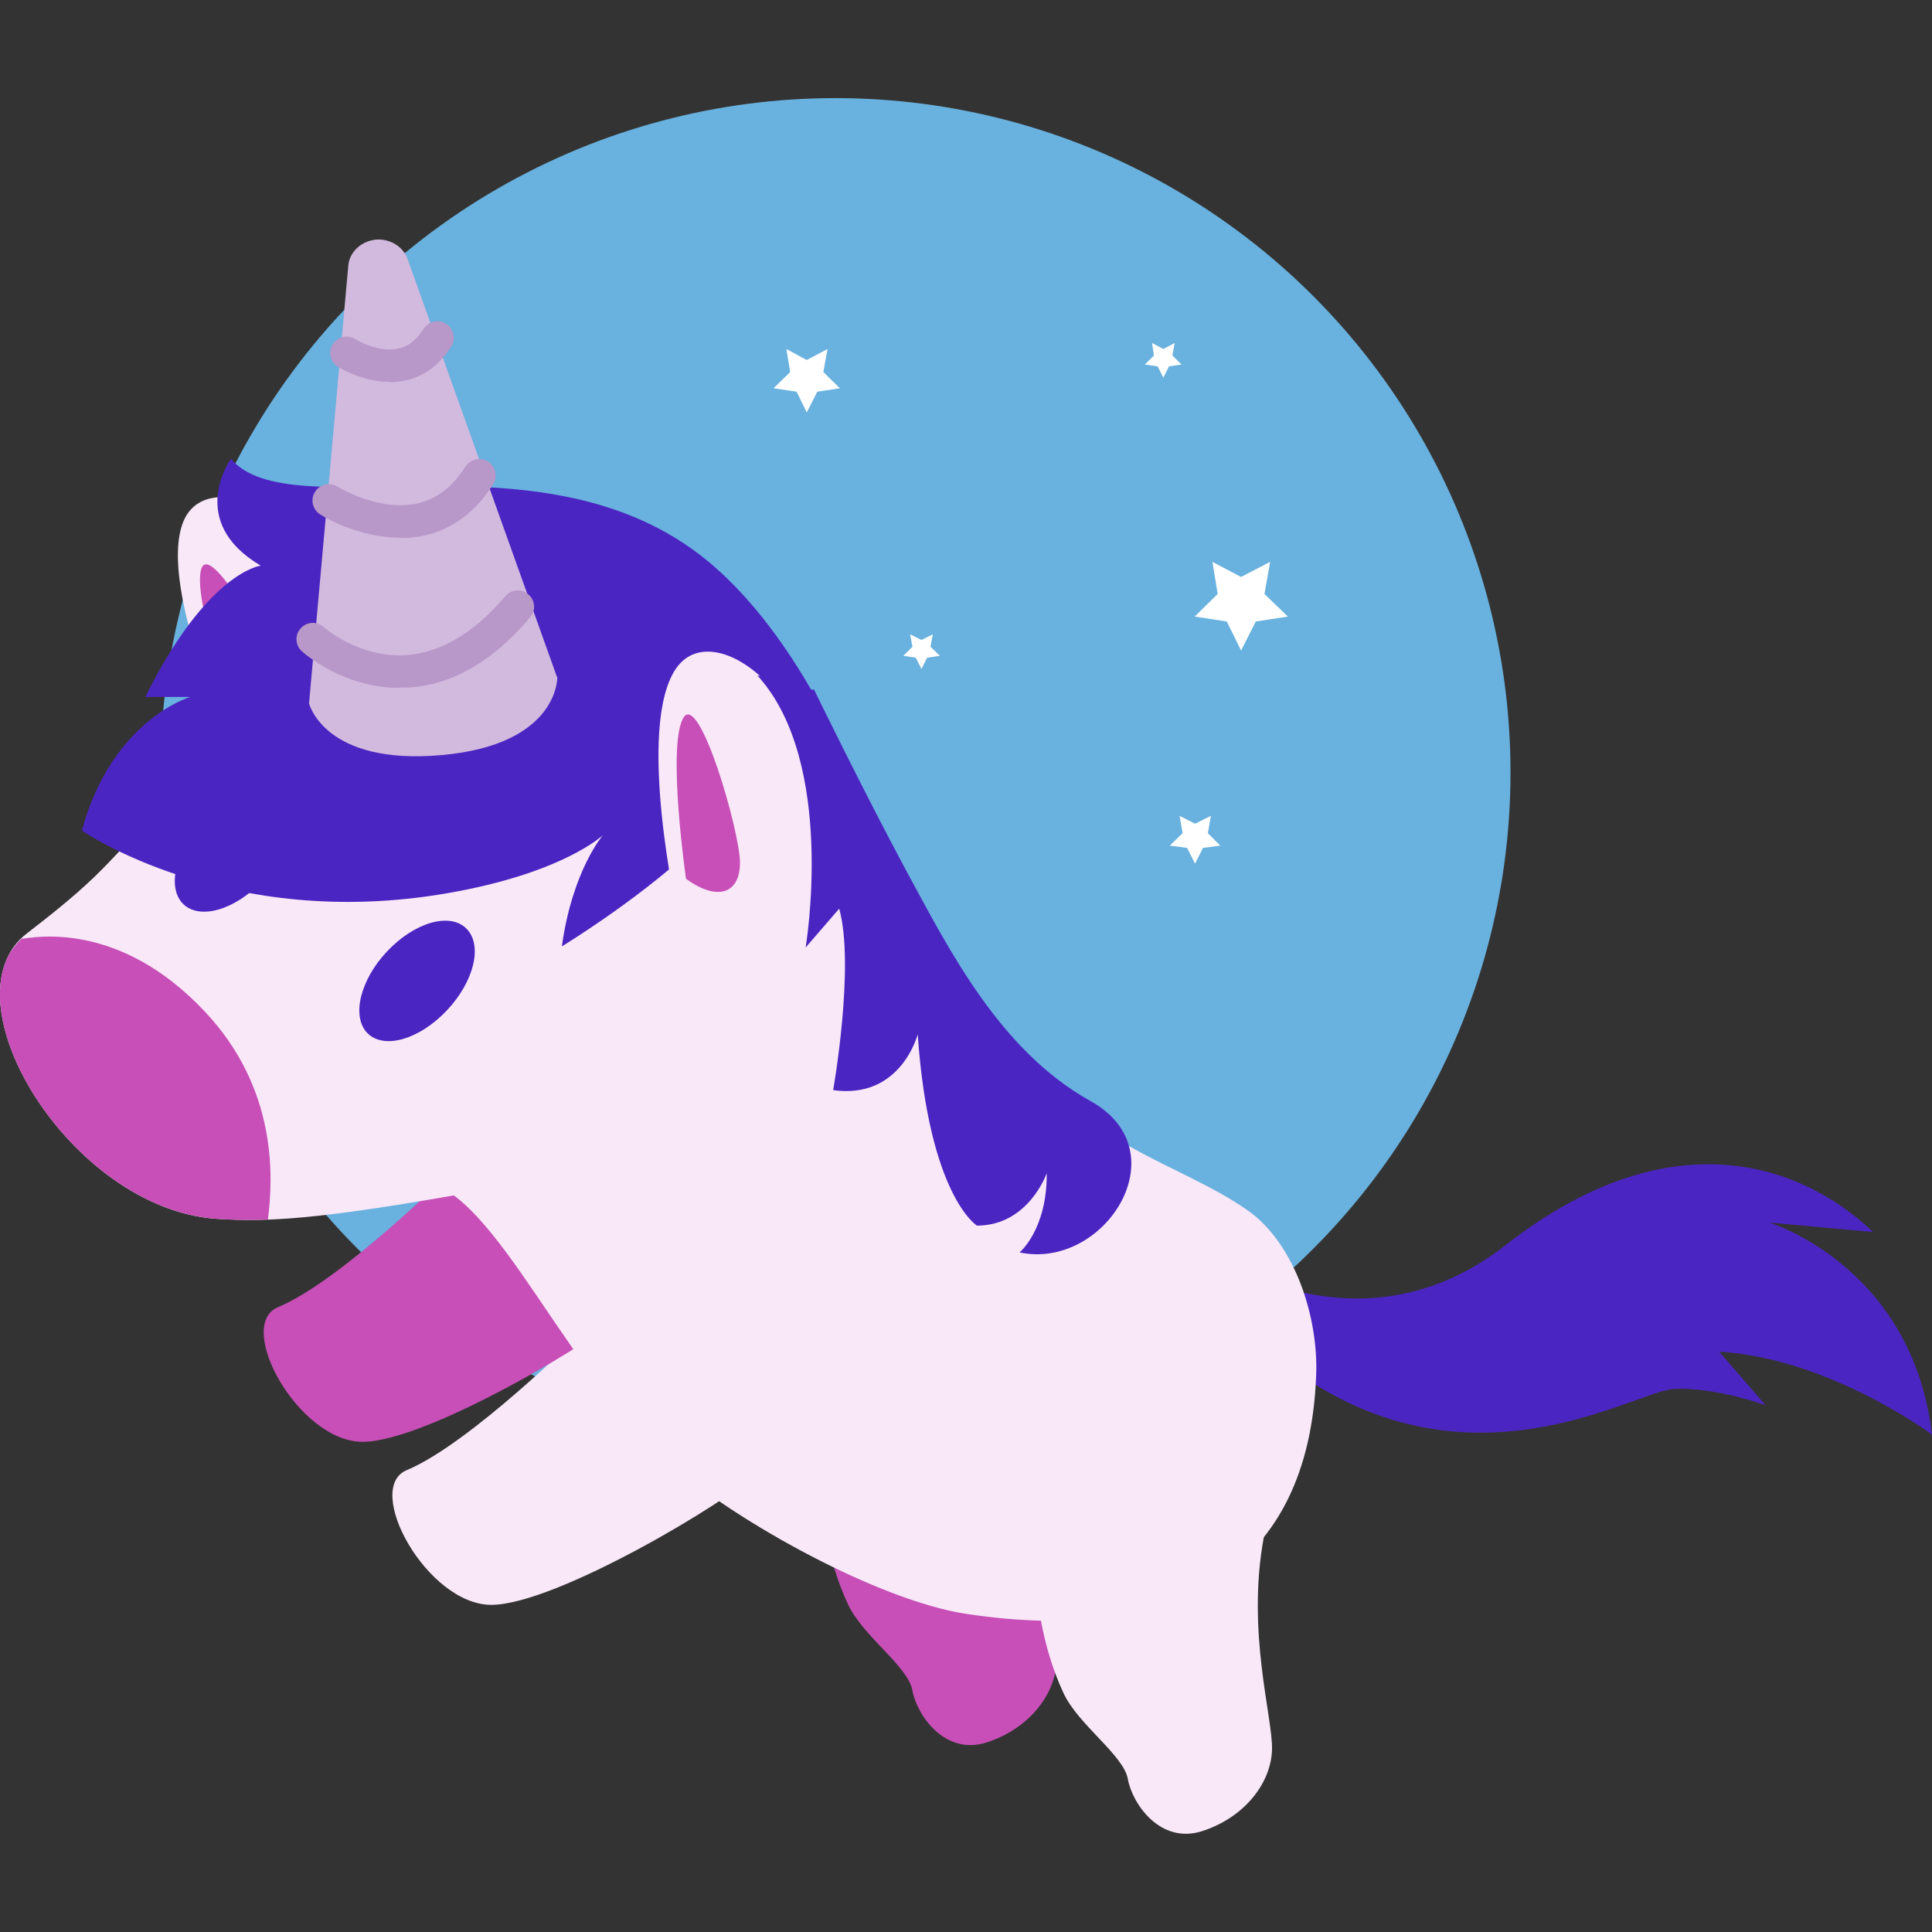 <?xml version="1.0" encoding="UTF-8"?>
<svg id="Layer_1" xmlns="http://www.w3.org/2000/svg" version="1.1" viewBox="0 0 512 512">
  <rect x="0" y="0" width="512" height="512" fill="#333333" stroke="none"/>
  <!-- Generator: Adobe Illustrator 29.3.1, SVG Export Plug-In . SVG Version: 2.1.0 Build 151)  -->
  <defs>
    <style>
      .st0 {
        fill: #f9e8f8;
      }

      .st1 {
        fill: #fff;
      }

      .st2 {
        fill: #69b1de;
      }

      .st3 {
        fill: #4b25c2;
      }

      .st4 {
        fill: #b897c9;
      }

      .st5 {
        fill: #c74fb7;
      }

      .st6 {
        fill: #d2bade;
      }
    </style>
  </defs>
  <ellipse class="st2" cx="221.4" cy="204.7" rx="178.9" ry="178.7"/>
  <g>
    <path class="st5" d="M225.4,391.1l-7.4,9.7s1.1,12.3,6.7,24.3c3.9,8.5,16,16.5,17.1,22.9,1.1,6.3,8.5,17.5,19.9,13.7,11.4-3.8,18.1-13,18.3-21.6.2-8.6-6.8-31.1-2.2-56.1,1.5-8.3-21.1-11.8-22.2-11.8s-29.1,17.8-29.1,17.8"/>
    <path class="st3" d="M307,324.8c7,3.8,49.9,38.1,92.1,5.1,42.2-33,77.1-22.6,97.3-3.4l-27.5-2.5s37.8,11.4,43.1,56.2c0,0-27-20.2-56.4-22l12.3,14.2s-13.5-4.9-24.3-4.3c-10.8.6-55.4,29.8-103.3-6.9-47.9-36.8-33.3-36.2-33.3-36.2Z"/>
    <path class="st0" d="M154,353.3s-29.4,29.3-46.2,36.3c-11.6,4.8,5.4,35.7,22.4,35.7,17.1,0,63.3-27.7,70.3-34.9,11.2-11.5,3.1-23,3.1-23,0,0-11.8-19.6-13.5-18.9-1.7.8-2.6.3-8.3-1.2-5.7-1.5-27.8,5.9-27.8,5.9Z"/>
    <path class="st5" d="M119.9,310.1s-29.4,29.3-46.2,36.3c-11.6,4.8,5.4,35.7,22.4,35.7,17.1,0,63.3-27.7,70.3-34.9,11.2-11.5,3.1-23,3.1-23,0,0-11.8-19.6-13.5-18.9-1.7.8-2.6.3-8.3-1.2-5.7-1.5-27.8,5.9-27.8,5.9Z"/>
    <path class="st0" d="M105.1,313.1c23.2-6.9,40.9,47.1,72.6,74.9,17.6,15.4,55.3,36.2,78.4,39.7,55.9,8.4,90.8-11.9,92.7-63.3.6-15.1-5.5-34.7-18.1-43.6-9.1-6.4-20.2-10.8-29.9-16.2-23.9-13.3-55-29.7-67.8-55.3-17.4-35.1-93.6,31.6-93.6,31.6l-34.3,32.4Z"/>
    <g>
      <path class="st0" d="M63.2,202.2s-21.8-46.5-14.6-64c7.2-17.5,45,2.5,44.7,37.8-.3,35.3-22.3,34.2-30.1,26.2Z"/>
      <path class="st5" d="M63.3,192.2s-12.4-32.8-10-41.3c2.4-8.5,21.3,26,23,34,1.7,8.1-3.6,11.3-13,7.3Z"/>
    </g>
    <path class="st0" d="M94.4,172.2s-21.8,10.7-44.1,33.5c-22.3,22.8-20.6,24.3-43.1,41.6-22.5,17.2,11.4,73.1,50.2,75.7,15,1,30.2,0,82.2-9.7,52-9.7,104.6-44.5,85.9-102.3-18.8-57.8-131-38.8-131-38.8Z"/>
    <path class="st3" d="M228.9,212.3s-15.3-43.8-43.6-65.4c-43.5-33.2-108.3-6.6-124.1-25.3,0,0-12,16.6,7.9,28.3,0,0-14.1,1.6-30.6,34.8h11.9c0,0-20.7,6-28.7,35.4,0,0,38.4,26.8,96.9,16.6,30.7-5.3,41.2-15.4,41.2-15.4,0,0-8.1,9.3-10.9,29.5,0,0,19.1-11.6,33.9-25.2,20.3-18.8,25.2-29.2,46.3-13.3Z"/>
    <path class="st3" d="M117.1,269.1c-7.6,7.2-16.7,9-20.4,3.9-3.6-5.1-.4-15,7.2-22.2,7.6-7.2,16.7-9,20.4-3.9s.4,15-7.2,22.2Z"/>
    <path class="st3" d="M68.2,234.8c-7.6,7.2-16.7,9-20.4,3.9-3.6-5.1-.4-15,7.2-22.2,7.6-7.2,16.7-9,20.4-3.9,3.6,5.1.4,15-7.2,22.2Z"/>
    <g>
      <path class="st0" d="M179.6,242.7s-11.2-50.1-.4-65.6c10.8-15.5,43.4,12.2,35.5,46.6-7.9,34.4-29.2,28.5-35.1,19Z"/>
      <path class="st5" d="M181.8,232.9s-5-34.7-.8-42.5c4.2-7.8,15.1,30,15.1,38.2,0,8.3-6,10.3-14.3,4.3Z"/>
    </g>
    <path class="st3" d="M215.7,182.7s13.3,27.3,24.6,48.3c11.4,21,24.7,47.4,48.7,60.8,24,13.3,3.7,44.9-18.8,40.1,0,0,7.3-6,7.2-21,0,0-4.8,13.9-18.5,13.9,0,0-12.7-7.8-15.7-50.7,0,0-4.4,17.3-22.4,14.8,0,0,5.8-32.9,1.6-48.1l-8.9,10.3s8.3-49.1-12.8-72.1l14.7,3.8Z"/>
    <path class="st5" d="M57.4,323c4.2.3,8.5.4,13.6.2,1.4-11.1,2.6-34.6-16.7-55.1-23-24.5-45.6-19.6-48.6-19.3-1.4,1.3-2.5,2.8-3.5,4.5-10.9,21.5,20.1,67.3,55.2,69.7Z"/>
    <path class="st0" d="M282.5,414.6l-7.4,9.7s1.1,12.3,6.7,24.3c3.9,8.5,16,16.5,17.1,22.9,1.1,6.3,8.5,17.5,19.9,13.7,11.4-3.8,18.1-13,18.3-21.6.2-8.6-6.8-31.1-2.2-56.1,1.5-8.3-21.1-11.8-22.2-11.8-1.2,0-29.1,17.8-29.1,17.8"/>
    <g>
      <path class="st6" d="M147.6,179.4l-39.6-110.8c-1.2-3.3-4.7-5.4-8.4-5.1h0c-3.9.4-7,3.3-7.3,6.9l-10.4,116s4,16.5,35.2,13.7c31.1-2.8,30.6-20.7,30.6-20.7Z"/>
      <path class="st4" d="M105.9,182.3c-15,0-25.5-9.3-25.9-9.7-1.8-1.6-1.9-4.4-.3-6.1,1.6-1.8,4.4-1.9,6.1-.3.2.2,9.5,8.3,22,7.4,9.1-.7,17.9-5.9,26.1-15.6,1.5-1.8,4.3-2.1,6.1-.5,1.8,1.5,2.1,4.3.5,6.1-9.8,11.6-20.6,17.9-32.2,18.6-.8,0-1.6,0-2.4,0Z"/>
      <path class="st4" d="M106,142.5c-11.3,0-20.8-5.9-21.2-6.2-2-1.3-2.6-4-1.3-6,1.3-2,4-2.6,6-1.3.2.1,10.9,6.7,21.2,4.4,5.1-1.2,9.3-4.4,12.6-9.7,1.3-2,4-2.7,6-1.4,2,1.3,2.7,4,1.4,6-4.6,7.3-10.7,11.9-18.1,13.6-2.2.5-4.4.7-6.5.7Z"/>
      <path class="st4" d="M103.3,101.2c-7.3,0-13.5-3.8-13.8-4-2-1.3-2.6-4-1.3-6,1.3-2,4-2.6,6-1.3,0,0,3.4,2.1,7.3,2.6,4.7.6,8.1-1.1,10.7-5.3,1.3-2,4-2.7,6-1.4,2,1.3,2.7,4,1.4,6-3,4.8-7.1,7.9-12,9-1.5.3-2.9.5-4.3.5Z"/>
    </g>
  </g>
  <polygon class="st1" points="213.8 95.4 219.3 92.5 218.2 98.6 222.6 102.9 216.6 103.8 213.8 109.3 211.1 103.8 205 102.9 209.4 98.6 208.4 92.5 213.8 95.4"/>
  <polygon class="st1" points="328.9 152.9 336.6 148.9 335.1 157.4 341.3 163.4 332.8 164.7 328.9 172.4 325.1 164.7 316.6 163.4 322.7 157.4 321.3 148.9 328.9 152.9"/>
  <polygon class="st1" points="316.7 218.3 320.9 216.2 320.1 220.8 323.4 224.1 318.8 224.7 316.7 228.9 314.6 224.7 310 224.1 313.4 220.8 312.6 216.2 316.7 218.3"/>
  <polygon class="st1" points="244.2 169.6 247.2 168.1 246.6 171.4 249.1 173.8 245.7 174.3 244.2 177.3 242.7 174.3 239.4 173.8 241.8 171.4 241.2 168.1 244.2 169.6"/>
  <polygon class="st1" points="308.3 92.5 311.3 90.9 310.7 94.2 313.1 96.6 309.8 97.1 308.3 100.1 306.8 97.1 303.4 96.6 305.8 94.2 305.3 90.9 308.3 92.5"/>
</svg>